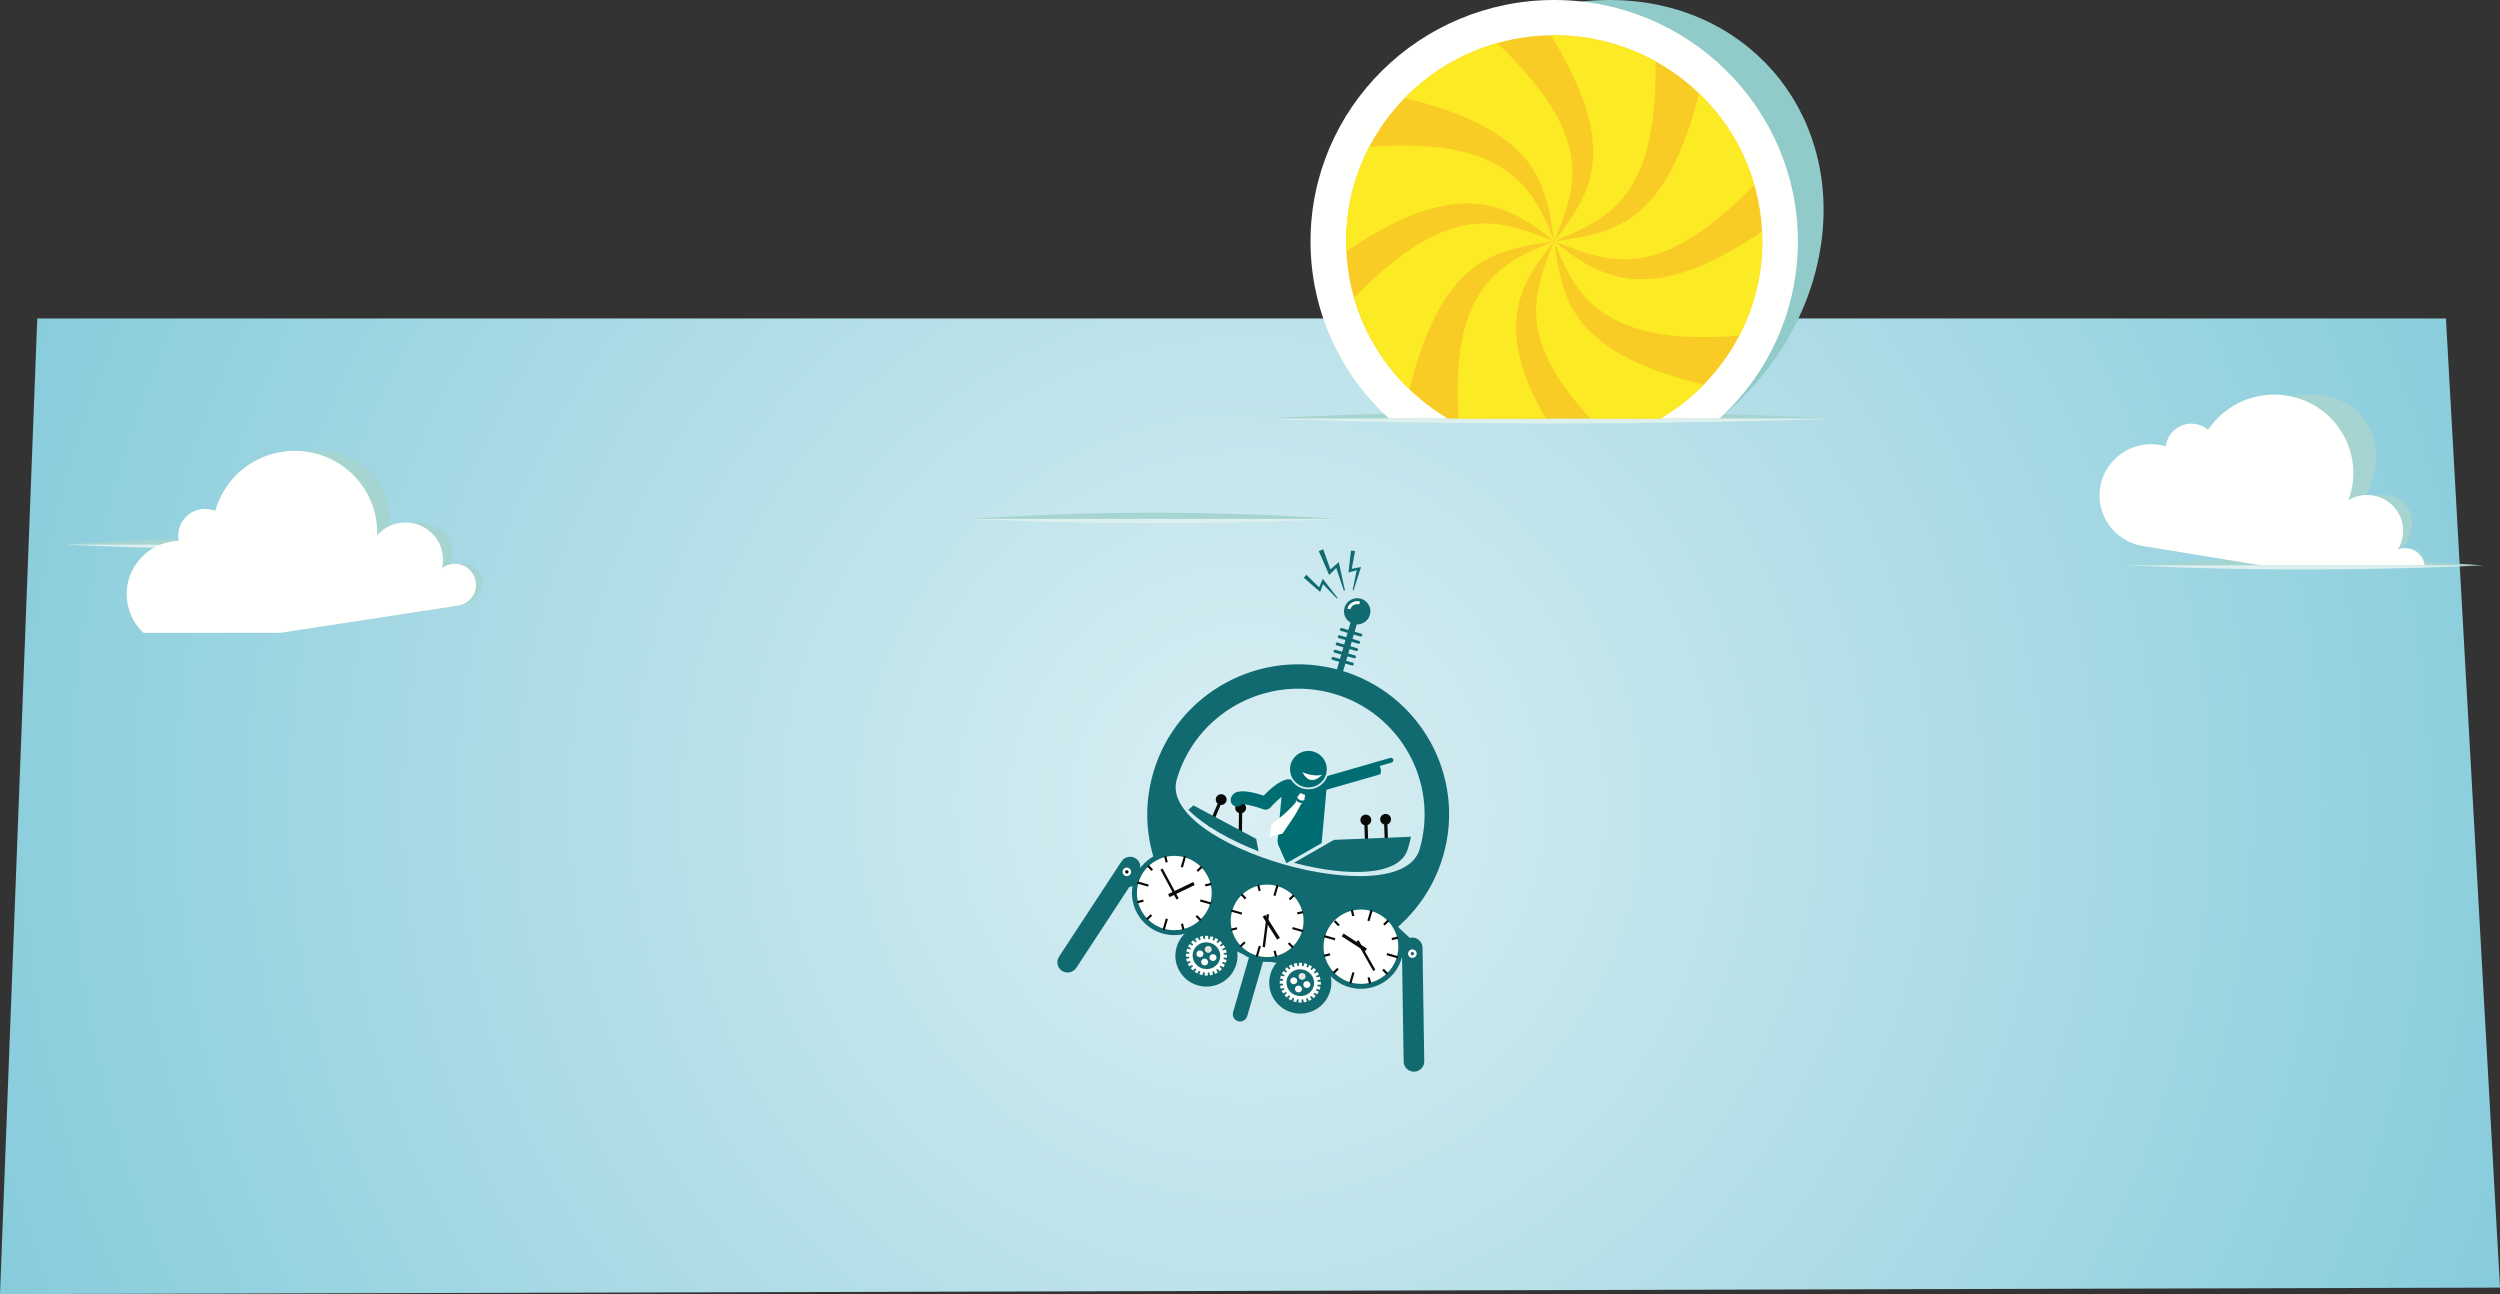 <?xml version="1.0" encoding="UTF-8"?>
<svg width="850px" height="440px" viewBox="0 0 850 440" version="1.1" xmlns="http://www.w3.org/2000/svg" xmlns:xlink="http://www.w3.org/1999/xlink">
    <rect x="0" y="0" width="850" height="440" fill="#333333" stroke="none"/>
    <title>featured</title>
    <defs>
        <radialGradient cx="49.999%" cy="49.999%" fx="49.999%" fy="49.999%" r="177.797%" gradientTransform="translate(0.5,0.5),scale(0.39,1),rotate(180),translate(-0.5,-0.5)" id="radialGradient-1">
            <stop stop-color="#DAEFF3" offset="0%"></stop>
            <stop stop-color="#6EC1D4" offset="100%"></stop>
        </radialGradient>
    </defs>
    <g id="Page-1" stroke="none" stroke-width="1" fill="none" fill-rule="evenodd">
        <g id="featured" fill-rule="nonzero">
            <polygon id="BluSky" fill="url(#radialGradient-1)" points="0 440 850 437.786 831.617 108.27 12.667 108.27"></polygon>
            <g id="Group" transform="translate(22.5, 116.778)">
                <path d="M821.658,75.442 L700.546,75.442 C700.546,75.442 727.657,73.347 761.102,73.347 C794.545,73.347 821.658,75.442 821.658,75.442" id="Fill-9" fill="#A6D4D1"></path>
                <path d="M700.546,75.442 C700.546,75.442 727.657,76.84 761.102,76.84 C794.542,76.84 821.658,75.442 821.658,75.442 L700.546,75.442 Z" id="Fill-10" fill="#DEF0EE"></path>
                <path d="M707.344,68.863 C698.031,67.298 693.212,58.33 696.602,48.838 C700.003,39.342 710.431,32.91 719.88,34.477 C720.596,34.598 721.272,34.774 721.937,34.976 C721.983,34.836 721.993,34.701 722.044,34.566 C723.792,29.815 729.049,26.598 733.781,27.384 C735.385,27.647 736.692,28.366 737.69,29.352 C745.229,20.858 756.835,15.976 767.526,17.744 C782.011,20.14 789.075,33.86 783.35,48.388 C782.685,50.082 781.865,51.71 780.928,53.269 C783.693,51.825 786.78,51.189 789.701,51.678 C796.197,52.766 799.313,59.017 796.67,65.635 C796.034,67.228 795.119,68.694 794.016,69.991 C795.168,69.622 796.351,69.473 797.5,69.665 C800.44,70.165 802.132,72.566 801.883,75.442 L746.334,75.442 C728.57,72.44 711.48,69.562 707.344,68.863" id="Fill-11" fill="#A6D4D1"></path>
                <path d="M706.059,68.863 C696.473,67.298 689.986,58.33 691.564,48.838 C693.148,39.342 702.196,32.91 711.784,34.477 C712.514,34.598 713.215,34.774 713.904,34.976 C713.924,34.836 713.909,34.701 713.931,34.566 C714.722,29.815 719.252,26.598 724.045,27.384 C725.671,27.647 727.092,28.366 728.27,29.352 C733.944,20.858 744.289,15.976 755.097,17.744 C769.765,20.14 779.696,33.86 777.274,48.388 C776.992,50.082 776.542,51.71 775.962,53.269 C778.375,51.825 781.296,51.189 784.294,51.678 C790.976,52.766 795.501,59.017 794.396,65.635 C794.133,67.228 793.556,68.694 792.758,69.991 C793.817,69.622 794.968,69.473 796.156,69.665 C799.208,70.165 801.458,72.566 801.883,75.442 L746.334,75.442 C727.956,72.44 710.323,69.562 706.059,68.863" id="Fill-12" fill="#FFFFFE"></path>
                <path d="M432.204,59.67 L307.735,59.67 C307.735,59.67 335.596,57.517 369.968,57.517 C404.338,57.517 432.204,59.67 432.204,59.67" id="Fill-13" fill="#A6D4D1"></path>
                <path d="M432.204,59.67 L307.735,59.67 C307.735,59.67 335.596,61.105 369.968,61.105 C404.336,61.105 432.204,59.67 432.204,59.67" id="Fill-14" fill="#DEF0EE"></path>
                <path d="M119.679,68.378 L0,68.378 C0,68.378 26.791,66.17 59.841,66.17 C92.887,66.17 119.679,68.378 119.679,68.378" id="Fill-21" fill="#A6D4D1"></path>
                <path d="M119.679,68.378 L0,68.378 C0,68.378 26.791,69.854 59.841,69.854 C92.887,69.854 119.679,68.378 119.679,68.378" id="Fill-22" fill="#DEF0EE"></path>
                <path d="M22.062,87.995 C21.736,78.096 29.728,68.833 39.911,67.3 C40.685,67.184 41.445,67.134 42.195,67.112 C42.186,66.97 42.141,66.84 42.136,66.697 C41.976,61.748 45.973,57.114 51.065,56.348 C52.793,56.087 54.406,56.338 55.818,56.938 C59.911,46.712 69.551,38.561 81.028,36.839 C96.61,34.496 109.643,44.879 110.135,60.024 C110.195,61.791 110.064,63.549 109.788,65.275 C111.974,63.069 114.844,61.502 118.031,61.022 C125.129,59.954 131.063,64.682 131.289,71.582 C131.343,73.243 131.055,74.877 130.497,76.418 C131.515,75.712 132.664,75.196 133.925,75.008 C137.939,74.402 141.292,77.078 141.42,80.977 C141.547,84.88 138.401,88.527 134.389,89.128 C131.843,89.509 99.047,94.439 72.827,98.378 L26.293,98.378 C23.773,95.709 22.195,92.132 22.062,87.995" id="Fill-23" fill="#A6D4D1"></path>
                <path d="M20.778,87.995 C19.233,78.096 26.079,68.833 36.077,67.3 C36.836,67.184 37.587,67.134 38.335,67.112 C38.307,66.97 38.249,66.84 38.226,66.697 C37.456,61.748 40.879,57.114 45.878,56.348 C47.573,56.087 49.217,56.338 50.702,56.938 C53.534,46.712 62.167,38.561 73.431,36.839 C88.725,34.496 103.037,44.879 105.402,60.024 C105.678,61.791 105.764,63.549 105.702,65.275 C107.616,63.069 110.295,61.502 113.421,61.022 C120.386,59.954 126.906,64.682 127.982,71.582 C128.241,73.243 128.154,74.877 127.785,76.418 C128.716,75.712 129.804,75.196 131.04,75.008 C134.978,74.402 138.663,77.078 139.272,80.977 C139.88,84.88 137.184,88.527 133.247,89.128 C130.748,89.509 98.561,94.439 72.827,98.378 L26.293,98.378 C23.445,95.709 21.424,92.132 20.778,87.995" id="clouss" fill="#FFFFFE"></path>
            </g>
            <g id="Sun" transform="translate(428.924, 0)">
                <path d="M195.266,142.321 L0,142.321 C0,142.321 43.71,139.809 97.631,139.809 C151.554,139.809 195.266,142.321 195.266,142.321" id="Fill-25" fill="#A6D4D1"></path>
                <path d="M195.266,142.321 L0,142.321 C0,142.321 43.71,143.997 97.631,143.997 C151.554,143.997 195.266,142.321 195.266,142.321" id="Fill-26" fill="#DEF0EE"></path>
                <path d="M190.376,82.06 C196.398,36.812 164.129,0 118.44,0 C72.759,0 30.692,36.812 24.67,82.06 C21.503,105.862 28.944,127.318 43.345,142.321 L155.665,142.321 C174.063,127.318 187.209,105.862 190.376,82.06" id="Fill-27" fill="#90CBC9"></path>
                <path d="M182.356,82.06 C182.356,36.812 145.194,0 99.505,0 C53.819,0 16.652,36.812 16.652,82.06 C16.652,105.862 26.946,127.318 43.345,142.321 L155.665,142.321 C172.067,127.318 182.356,105.862 182.356,82.06" id="Fill-28" fill="#FFFFFE"></path>
                <path d="M170.26,82.06 C170.26,43.355 138.585,11.98 99.505,11.98 C60.427,11.98 28.75,43.355 28.75,82.06 C28.75,107.696 42.656,130.105 63.395,142.321 L135.618,142.321 C156.357,130.105 170.26,107.696 170.26,82.06" id="Fill-29" fill="#F8CC24"></path>
                <path d="M36.597,49.996 C31.593,59.607 28.75,70.5 28.75,82.06 C28.75,83.195 28.781,84.323 28.835,85.449 C66.888,59.451 83.951,69.457 99.505,82.06 C92.397,63.444 82.675,46.326 36.597,49.996" id="Fill-30" fill="#FCEB24"></path>
                <path d="M62.879,78.372 C53.583,81.644 43.082,89.357 31.456,101.243 C34.896,113.236 41.47,123.914 50.262,132.357 C54.33,116.313 59.527,104.439 65.924,97.003 C75.346,85.476 87.424,83.771 99.505,82.06 C88.184,77.558 76.858,73.055 62.879,78.372" id="Fill-31" fill="#FCEB24"></path>
                <path d="M99.505,82.06 C80.996,88.99 63.972,98.462 66.992,142.321 L96.674,142.321 C78.535,111.322 87.936,96.068 99.505,82.06" id="Fill-33" fill="#FCEB24"></path>
                <path d="M103.227,45.784 C99.924,36.577 92.137,26.178 80.137,14.66 C68.027,18.068 57.246,24.582 48.724,33.287 C64.923,37.316 76.909,42.463 84.418,48.8 C96.056,58.133 97.777,70.095 99.505,82.06 C104.05,70.844 108.597,59.63 103.227,45.784" id="Fill-34" fill="#FCEB24"></path>
                <path d="M170.175,78.672 C132.12,104.67 115.062,94.66 99.505,82.06 C106.613,100.673 116.337,117.792 162.415,114.123 C167.417,104.511 170.26,93.617 170.26,82.06 C170.26,80.923 170.231,79.795 170.175,78.672" id="Fill-35" fill="#FCEB24"></path>
                <path d="M136.131,85.747 C145.43,82.474 155.928,74.76 167.556,62.876 C164.117,50.882 157.54,40.205 148.75,31.761 C144.683,47.805 139.483,59.68 133.084,67.115 C123.661,78.644 111.583,80.349 99.505,82.06 C110.829,86.559 122.15,91.063 136.131,85.747" id="Fill-36" fill="#FCEB24"></path>
                <path d="M128.036,59.016 C132.273,50.191 134.191,37.384 133.929,20.837 C122.934,14.764 110.661,11.82 98.417,12.007 C106.992,26.2 111.795,38.236 112.581,47.976 C114.149,62.726 106.827,72.392 99.505,82.06 C110.724,77.311 121.948,72.567 128.036,59.016" id="Fill-37" fill="#FCEB24"></path>
                <path d="M150.288,130.832 C134.089,126.802 122.101,121.654 114.594,115.319 C102.957,105.987 101.231,94.022 99.505,82.06 C94.963,93.275 90.416,104.49 95.783,118.334 C98.388,125.599 103.799,133.609 111.856,142.321 L135.581,142.321 C140.99,139.143 145.936,135.277 150.288,130.832" id="Fill-32" fill="#FCEB24"></path>
            </g>
            <g id="Machine" transform="translate(351.379, 185.872)">
                <g id="controls" transform="translate(90.625, 97.262) rotate(-2) translate(-90.625, -97.262) translate(52.949, 83.225)">
                    <g id="buttons" transform="translate(50.1, 18.968)">
                        <polygon id="Fill-120" fill="#FFFFFE" points="0 1.551 1.562 1.551 1.562 0 0 0"></polygon>
                        <polygon id="Fill-121" fill="#F4E92A" points="2.924 1.551 4.484 1.551 4.484 0 2.924 0"></polygon>
                        <polygon id="Fill-122" fill="#FFFFFE" points="5.846 1.551 7.408 1.551 7.408 0 5.846 0"></polygon>
                        <polygon id="Fill-123" fill="#F4E92A" points="8.77 1.551 10.33 1.551 10.33 0 8.77 0"></polygon>
                        <polygon id="Fill-124" fill="#F4E92A" points="11.692 1.551 13.254 1.551 13.254 0 11.692 0"></polygon>
                        <polygon id="Fill-125" fill="#FFFFFE" points="14.616 1.551 16.176 1.551 16.176 0 14.616 0"></polygon>
                        <polygon id="Fill-126" fill="#FFFFFE" points="17.541 1.551 19.1 1.551 19.1 0 17.541 0"></polygon>
                        <polygon id="Fill-127" fill="#F4E92A" points="20.462 1.551 22.024 1.551 22.024 0 20.462 0"></polygon>
                    </g>
                    <g id="levers" transform="translate(6.551, 0)" fill="#0A0B09">
                        <path d="M62.219,10.493 C62.219,9.477 61.39,8.654 60.369,8.654 C59.348,8.654 58.521,9.477 58.521,10.493 C58.521,11.316 59.065,12.013 59.814,12.247 L59.814,20.422 L60.924,20.422 L60.924,12.247 C61.676,12.013 62.219,11.316 62.219,10.493" id="Fill-88"></path>
                        <path d="M55.491,10.493 C55.491,9.477 54.662,8.654 53.641,8.654 C52.619,8.654 51.793,9.477 51.793,10.493 C51.793,11.316 52.336,12.013 53.086,12.247 L53.086,20.422 L54.195,20.422 L54.195,12.247 C54.947,12.013 55.491,11.316 55.491,10.493" id="Fill-89"></path>
                        <path d="M13.09,4.998 C13.138,3.984 12.35,3.123 11.331,3.075 C10.31,3.028 9.445,3.811 9.395,4.826 C9.356,5.648 9.866,6.369 10.607,6.639 L10.219,14.805 L11.329,14.857 L11.714,6.69 C12.474,6.491 13.052,5.821 13.09,4.998" id="Fill-90"></path>
                        <path d="M6.404,2.617 C6.834,1.696 6.434,0.602 5.507,0.173 C4.584,-0.256 3.482,0.141 3.049,1.062 C2.7,1.808 2.897,2.668 3.477,3.196 L1.77635672e-15,10.605 L1.007,11.071 L4.484,3.662 C5.263,3.765 6.051,3.363 6.404,2.617" id="Fill-91"></path>
                    </g>
                    <path d="M1.787,3.483 L3.44169138e-15,4.904 C5.05,10.391 13.723,15.719 23.376,19.855 L22.735,15.619 L1.787,3.483" id="Fill-9" fill="#126A71"></path>
                    <path d="M35.267,24.186 C52.922,29.523 70.687,30.134 74.009,21.108 C74.544,19.65 74.991,18.18 75.351,16.705 L49.093,16.86 L35.267,24.186" id="Fill-10" fill="#126A71"></path>
                </g>
                <g id="man" transform="translate(95.02, 88.349) rotate(-2) translate(-95.02, -88.349) translate(67.134, 69.397)">
                    <path d="M20.553,5.975 C20.683,2.549 23.58,-0.123 27.026,0.004 C30.472,0.132 33.16,3.012 33.03,6.438 C32.902,9.863 30.005,12.536 26.559,12.408 C23.113,12.28 20.425,9.4 20.553,5.975" id="Fill-128" fill="#006D73"></path>
                    <path d="M31.393,8.219 C28.457,9.056 24.72,7.15 24.72,7.15 C27.289,12.732 31.393,8.219 31.393,8.219" id="Fill-129" fill="#FFFFFE"></path>
                    <path d="M32.677,13.422 L50.901,8.86 C51.6,8.685 51.514,7.136 51.081,5.948 L55.146,4.931 C55.587,4.82 55.856,4.374 55.745,3.935 C55.631,3.495 55.185,3.229 54.741,3.34 L47.607,5.126 L47.538,5.151 L33.182,8.744 C32.283,10.998 30.222,12.664 27.68,12.99 C27.303,13.039 26.917,13.056 26.535,13.042 C24.698,12.973 23,12.198 21.748,10.859 C21.368,10.452 21.044,10.007 20.777,9.534 L20.281,9.472 C20.05,9.417 19.803,9.397 19.554,9.422 C18.08,9.563 16.394,10.49 14.845,11.612 C13.466,12.613 12.193,13.77 11.277,14.664 C7.745,13.357 3.633,12.287 1.588,13.383 C0.77,13.822 0.221,14.551 0.043,15.435 C-0.196,16.63 0.581,17.793 1.785,18.032 C2.598,18.193 3.395,17.891 3.902,17.309 C5.165,17.338 8.247,18.186 11.008,19.293 C11.277,19.401 11.557,19.454 11.838,19.454 C12.44,19.454 13.028,19.211 13.455,18.758 C14.163,18.009 14.992,17.224 15.828,16.504 C16.33,16.069 16.835,15.659 17.317,15.296 L15.475,30.036 C15.453,30.217 15.458,30.394 15.478,30.567 C15.486,30.967 15.561,31.374 15.722,31.768 L18.2,37.905 L30.419,31.477 L32.677,13.422" id="Fill-3" fill="#006D73"></path>
                    <path d="M24.925,16.732 L25.031,16.666 L25.353,14.932 L24.562,14.57 L23.771,14.208 L22.656,15.58 L22.672,15.703 C22.872,16.122 23.211,16.439 23.61,16.623 C24.012,16.807 24.473,16.854 24.925,16.732" id="Fill-4" fill="#FFFFFE"></path>
                    <path d="M22.198,16.555 C22.176,16.702 22.159,17.141 22.14,17.287 C19.002,20.694 16.491,22.403 13.544,24.558 C13.55,25.99 12.731,28.755 12.731,28.755 C12.731,28.755 15.7,28.108 17.193,27.808 C19.337,24.775 21.732,22.098 23.846,17.976 C23.996,17.868 24.146,17.757 24.293,17.642 C23.555,17.616 22.603,17.293 22.198,16.555" id="Fill-5" fill="#FFFFFE"></path>
                </g>
                <g id="machine" transform="translate(73.741, 101.22) rotate(-4) translate(-73.741, -101.22) translate(5.483, 20.234)">
                    <path d="M64.557,89.703 C63.958,91.334 62.141,92.173 60.501,91.576 C58.858,90.979 58.015,89.173 58.614,87.542 C59.216,85.911 61.031,85.072 62.673,85.668 C64.313,86.265 65.157,88.071 64.557,89.703" id="Fill-84" fill="#FFFFFE"></path>
                    <path d="M95.505,100.955 C94.903,102.586 93.085,103.425 91.445,102.828 C89.806,102.231 88.959,100.425 89.562,98.794 C90.161,97.162 91.978,96.324 93.618,96.92 C95.26,97.517 96.104,99.323 95.505,100.955" id="Fill-85" fill="#FFFFFE"></path>
                    <path d="M110.501,13.081 C110.765,13.176 111.059,13.041 111.153,12.779 C111.25,12.518 111.114,12.227 110.851,12.131 L108.664,11.336 L109.558,8.9 C111.555,9.105 113.514,7.957 114.236,5.998 C115.087,3.683 113.889,1.119 111.561,0.273 C109.233,-0.574 106.653,0.616 105.801,2.931 C105.08,4.891 105.832,7.024 107.491,8.148 L106.595,10.584 L104.405,9.788 C104.145,9.693 103.851,9.828 103.753,10.089 C103.659,10.35 103.795,10.642 104.059,10.737 L106.245,11.533 L105.709,12.991 L103.52,12.196 C103.26,12.1 102.965,12.235 102.868,12.497 C102.774,12.758 102.91,13.049 103.171,13.145 L105.36,13.94 L104.824,15.398 L102.635,14.603 C102.372,14.507 102.08,14.643 101.983,14.904 C101.886,15.165 102.022,15.456 102.286,15.552 L104.475,16.347 L103.937,17.806 L101.75,17.01 C101.487,16.915 101.192,17.05 101.098,17.311 C101.001,17.572 101.137,17.864 101.401,17.959 L103.587,18.755 L103.051,20.213 L100.862,19.418 C100.602,19.322 100.307,19.458 100.213,19.718 C100.116,19.979 100.252,20.271 100.516,20.367 L102.702,21.162 L100.349,27.56 L102.416,28.312 L104.772,21.914 L106.958,22.71 C107.222,22.805 107.516,22.67 107.61,22.409 C107.707,22.148 107.571,21.856 107.308,21.761 L105.121,20.965 L105.657,19.507 L107.843,20.302 C108.107,20.398 108.401,20.262 108.495,20.001 C108.592,19.741 108.456,19.449 108.193,19.353 L106.006,18.558 L106.542,17.1 L108.731,17.895 C108.992,17.99 109.286,17.855 109.383,17.594 C109.477,17.333 109.341,17.041 109.081,16.946 L106.891,16.15 L107.427,14.692 L109.616,15.488 C109.88,15.583 110.171,15.448 110.268,15.187 C110.365,14.926 110.226,14.634 109.966,14.539 L107.777,13.743 L108.315,12.285 L110.501,13.081" id="antenna" fill="#126A71"></path>
                    <path d="M107.713,3.626 L106.755,3.278 C107.416,1.491 109.414,0.568 111.211,1.222 L110.862,2.171 C109.591,1.708 108.176,2.361 107.713,3.626" id="Fill-87" fill="#FFFFFE"></path>
                    <path d="M59.904,140.671 L59.904,140.671 C58.614,140.202 57.945,138.769 58.417,137.487 L68.711,109.511 C69.182,108.229 70.622,107.564 71.913,108.033 C73.203,108.502 73.871,109.934 73.4,111.217 L63.109,139.192 C62.637,140.475 61.194,141.14 59.904,140.671" id="Fill-11" fill="#126A71"></path>
                    <path d="M1.389,119.418 L1.389,119.418 C2.926,120.572 5.135,120.267 6.294,118.738 L29.731,87.903 C30.894,86.374 30.586,84.179 29.048,83.024 C27.511,81.869 25.303,82.175 24.14,83.703 L0.704,114.539 C-0.456,116.067 -0.151,118.263 1.389,119.418" id="Fill-12" fill="#126A71"></path>
                    <polyline id="Fill-13" fill="#126A71" points="24.11 92.784 41.856 90.565 41.373 86.747 23.627 88.965 24.11 92.784"></polyline>
                    <path d="M44.825,57.262 C52.965,35.133 77.698,23.715 99.958,31.809 C122.218,39.902 133.705,64.49 125.561,86.619 C117.421,108.747 36.681,79.391 44.825,57.262 Z M102.818,24.038 C76.205,14.361 46.739,27.964 37.006,54.42 C27.273,80.876 40.954,110.166 67.568,119.843 C94.181,129.519 123.647,115.917 133.38,89.461 C143.113,63.005 129.429,33.714 102.818,24.038 L102.818,24.038 Z" id="Fill-20" fill="#126A71"></path>
                    <path d="M118.409,161.966 L118.409,161.966 C116.483,161.862 114.993,160.212 115.099,158.299 L117.204,119.709 C117.31,117.795 118.969,116.315 120.895,116.419 C122.817,116.523 124.307,118.173 124.202,120.086 L122.096,158.676 C121.991,160.59 120.331,162.07 118.409,161.966" id="Fill-16" fill="#126A71"></path>
                    <polyline id="Fill-17" fill="#126A71" points="120.193 122.282 108.073 109.205 110.92 106.597 123.039 119.675 120.193 122.282"></polyline>
                    <path d="M27.079,87.875 C26.801,88.627 25.966,89.013 25.208,88.738 C24.454,88.464 24.065,87.632 24.343,86.881 C24.618,86.13 25.455,85.744 26.21,86.018 C26.965,86.293 27.353,87.125 27.079,87.875" id="Fill-14" fill="#FFFFFE"></path>
                    <path d="M26.252,87.576 C26.144,87.874 25.811,88.027 25.511,87.918 C25.211,87.809 25.059,87.479 25.167,87.181 C25.278,86.883 25.608,86.729 25.908,86.839 C26.207,86.948 26.363,87.277 26.252,87.576" id="Fill-15" fill="#0A0B09"></path>
                    <path d="M119.252,121.39 C118.975,122.141 119.363,122.973 120.118,123.247 C120.875,123.522 121.71,123.136 121.988,122.385 C122.262,121.633 121.874,120.802 121.119,120.527 C120.365,120.252 119.527,120.639 119.252,121.39" id="Fill-18" fill="#FFFFFE"></path>
                    <path d="M120.076,121.69 C119.965,121.988 120.121,122.318 120.42,122.427 C120.72,122.536 121.053,122.383 121.161,122.084 C121.272,121.787 121.117,121.456 120.817,121.347 C120.517,121.238 120.187,121.392 120.076,121.69" id="Fill-19" fill="#126A71"></path>
                </g>
                <g id="clock-middle" transform="translate(79.453, 127.217) rotate(-4) translate(-79.453, -127.217) translate(65.416, 113.263)">
                    <path d="M23.964,4.087 C29.444,9.538 29.444,18.373 23.961,23.822 C18.479,29.271 9.592,29.27 4.109,23.82 C-1.37,18.37 -1.37,9.535 4.112,4.087 C9.595,-1.363 18.482,-1.362 23.964,4.087" id="Fill-21" fill="#126A71"></path>
                    <path d="M25.668,18.182 C23.318,24.568 16.207,27.85 9.783,25.515 C3.363,23.18 0.059,16.11 2.409,9.725 C4.759,3.34 11.87,0.058 18.29,2.393 C24.713,4.728 28.018,11.798 25.668,18.182" id="Fill-22" fill="#FFFFFE"></path>
                    <polyline id="Fill-23" fill="#0A0B09" points="17.452 5.726 16.77 5.477 18.068 1.948 18.751 2.197 17.452 5.726"></polyline>
                    <polyline id="Fill-24" fill="#0A0B09" points="10.008 25.96 9.323 25.712 10.621 22.183 11.307 22.431 10.008 25.96"></polyline>
                    <polyline id="Fill-25" fill="#0A0B09" points="12.583 3.568 11.864 3.693 11.506 1.66 12.225 1.535 12.583 3.568"></polyline>
                    <polyline id="Fill-26" fill="#0A0B09" points="16.567 26.248 15.851 26.373 15.493 24.341 16.212 24.216 16.567 26.248"></polyline>
                    <polyline id="Fill-27" fill="#0A0B09" points="7.553 5.682 6.995 6.147 5.663 4.565 6.221 4.1 7.553 5.682"></polyline>
                    <polyline id="Fill-28" fill="#0A0B09" points="22.413 23.343 21.853 23.808 20.521 22.226 21.081 21.761 22.413 23.343"></polyline>
                    <polyline id="Fill-29" fill="#0A0B09" points="3.591 15.401 3.715 16.115 1.671 16.47 1.546 15.756 3.591 15.401"></polyline>
                    <polyline id="Fill-30" fill="#0A0B09" points="26.403 11.439 26.531 12.152 24.486 12.508 24.361 11.794 26.403 11.439"></polyline>
                    <polyline id="Fill-31" fill="#0A0B09" points="5.716 20.4 6.185 20.956 4.592 22.28 4.126 21.724 5.716 20.4"></polyline>
                    <polyline id="Fill-32" fill="#0A0B09" points="23.481 5.628 23.95 6.185 22.358 7.508 21.892 6.953 23.481 5.628"></polyline>
                    <polyline id="Fill-33" fill="#0A0B09" points="5.76 10.559 5.511 11.239 1.959 9.949 2.212 9.268 5.76 10.559"></polyline>
                    <polyline id="Fill-34" fill="#0A0B09" points="26.114 17.96 25.865 18.64 22.316 17.35 22.566 16.67 26.114 17.96"></polyline>
                    <polyline id="Fill-35" fill="#0A0B09" points="12.611 12.437 13.593 11.916 17.955 20.032 16.975 20.553 12.611 12.437"></polyline>
                    <polyline id="Fill-36" fill="#0A0B09" points="14.059 11.665 14.853 11.821 12.661 22.855 11.867 22.699 14.059 11.665"></polyline>
                </g>
                <g id="clock-left" transform="translate(47.893, 117.757) rotate(-4) translate(-47.893, -117.757) translate(33.483, 103.433)">
                    <path d="M28.258,18.273 C26.064,25.877 18.084,30.271 10.437,28.09 C2.788,25.909 -1.632,17.978 0.563,10.375 C2.757,2.772 10.734,-1.622 18.384,0.559 C26.03,2.74 30.45,10.671 28.258,18.273" id="Fill-37" fill="#126A71"></path>
                    <path d="M26.347,18.664 C23.936,25.218 16.636,28.586 10.046,26.19 C3.454,23.793 0.063,16.538 2.474,9.985 C4.885,3.432 12.185,0.063 18.775,2.459 C25.367,4.856 28.758,12.111 26.347,18.664" id="Fill-38" fill="#FFFFFE"></path>
                    <polyline id="Fill-39" fill="#0A0B09" points="17.915 5.88 17.213 5.625 18.545 2.003 19.247 2.259 17.915 5.88"></polyline>
                    <polyline id="Fill-40" fill="#0A0B09" points="10.274 26.647 9.572 26.391 10.906 22.77 11.608 23.025 10.274 26.647"></polyline>
                    <polyline id="Fill-41" fill="#0A0B09" points="12.918 3.665 12.18 3.793 11.813 1.707 12.549 1.579 12.918 3.665"></polyline>
                    <polyline id="Fill-42" fill="#0A0B09" points="17.007 26.942 16.269 27.07 15.903 24.985 16.641 24.857 17.007 26.942"></polyline>
                    <polyline id="Fill-43" fill="#0A0B09" points="7.754 5.835 7.18 6.312 5.815 4.688 6.389 4.212 7.754 5.835"></polyline>
                    <polyline id="Fill-44" fill="#0A0B09" points="23.006 23.96 22.432 24.438 21.067 22.814 21.638 22.337 23.006 23.96"></polyline>
                    <polyline id="Fill-45" fill="#0A0B09" points="3.687 15.81 3.817 16.542 1.717 16.907 1.589 16.174 3.687 15.81"></polyline>
                    <polyline id="Fill-46" fill="#0A0B09" points="27.101 11.743 27.232 12.476 25.134 12.84 25.004 12.108 27.101 11.743"></polyline>
                    <polyline id="Fill-47" fill="#0A0B09" points="5.87 20.94 6.35 21.511 4.716 22.869 4.236 22.299 5.87 20.94"></polyline>
                    <polyline id="Fill-48" fill="#0A0B09" points="24.105 5.78 24.585 6.351 22.951 7.709 22.471 7.139 24.105 5.78"></polyline>
                    <polyline id="Fill-49" fill="#0A0B09" points="5.915 10.84 5.657 11.539 2.014 10.214 2.272 9.516 5.915 10.84"></polyline>
                    <polyline id="Fill-50" fill="#0A0B09" points="26.804 18.436 26.549 19.134 22.906 17.81 23.161 17.112 26.804 18.436"></polyline>
                    <polyline id="Fill-51" fill="#0A0B09" points="12.693 15.599 12.269 14.547 21.089 11.035 21.513 12.088 12.693 15.599"></polyline>
                    <polyline id="Fill-52" fill="#0A0B09" points="15.756 16.255 14.999 16.592 10.254 6.057 11.012 5.719 15.756 16.255"></polyline>
                </g>
                <g id="clock-right" transform="translate(111.342, 136.007) rotate(-4) translate(-111.342, -136.007) translate(96.932, 121.682)">
                    <path d="M18.486,28.06 C10.856,30.299 2.843,25.964 0.593,18.378 C-1.66,10.792 2.702,2.828 10.332,0.589 C17.962,-1.649 25.975,2.685 28.225,10.271 C30.478,17.857 26.119,25.822 18.486,28.06" id="Fill-53" fill="#126A71"></path>
                    <path d="M26.347,18.665 C23.936,25.218 16.636,28.587 10.043,26.19 C3.454,23.793 0.063,16.538 2.474,9.985 C4.885,3.432 12.185,0.063 18.775,2.46 C25.367,4.856 28.758,12.112 26.347,18.665" id="Fill-54" fill="#FFFFFE"></path>
                    <polyline id="Fill-55" fill="#0A0B09" points="17.915 5.881 17.213 5.625 18.545 2.004 19.247 2.259 17.915 5.881"></polyline>
                    <polyline id="Fill-56" fill="#0A0B09" points="10.274 26.647 9.572 26.392 10.903 22.77 11.608 23.026 10.274 26.647"></polyline>
                    <polyline id="Fill-57" fill="#0A0B09" points="12.918 3.666 12.18 3.794 11.814 1.708 12.549 1.579 12.918 3.666"></polyline>
                    <polyline id="Fill-58" fill="#0A0B09" points="17.007 26.943 16.269 27.071 15.903 24.985 16.641 24.857 17.007 26.943"></polyline>
                    <polyline id="Fill-59" fill="#0A0B09" points="7.754 6.388 7.18 6.864 5.815 5.24 6.389 4.764 7.754 6.388"></polyline>
                    <polyline id="Fill-60" fill="#0A0B09" points="23.006 23.961 22.432 24.438 21.064 22.814 21.638 22.337 23.006 23.961"></polyline>
                    <polyline id="Fill-61" fill="#0A0B09" points="3.687 15.81 3.814 16.543 1.717 16.907 1.589 16.174 3.687 15.81"></polyline>
                    <polyline id="Fill-62" fill="#0A0B09" points="27.101 11.743 27.232 12.476 25.131 12.841 25.004 12.108 27.101 11.743"></polyline>
                    <polyline id="Fill-63" fill="#0A0B09" points="5.87 20.941 6.35 21.512 4.716 22.87 4.236 22.299 5.87 20.941"></polyline>
                    <polyline id="Fill-64" fill="#0A0B09" points="24.102 5.78 24.585 6.351 22.948 7.71 22.471 7.14 24.102 5.78"></polyline>
                    <polyline id="Fill-65" fill="#0A0B09" points="5.915 10.84 5.657 11.539 2.014 10.214 2.272 9.516 5.915 10.84"></polyline>
                    <polyline id="Fill-66" fill="#0A0B09" points="26.804 18.436 26.546 19.135 22.906 17.81 23.161 17.112 26.804 18.436"></polyline>
                    <polyline id="Fill-67" fill="#0A0B09" points="16.397 15.127 15.709 16.032 8.123 10.344 8.811 9.439 16.397 15.127"></polyline>
                    <polyline id="Fill-68" fill="#0A0B09" points="13.018 12.426 13.77 12.071 18.755 22.496 18.004 22.851 13.018 12.426"></polyline>
                </g>
                <g id="cog-left" transform="translate(58.815, 139.068) rotate(-4) translate(-58.815, -139.068) translate(48.245, 128.561)">
                    <path d="M20.493,14.115 C18.49,19.564 12.422,22.365 6.939,20.372 C1.459,18.379 -1.36,12.347 0.646,6.899 C2.65,1.451 8.718,-1.351 14.2,0.642 C19.68,2.635 22.499,8.667 20.493,14.115" id="Fill-69" fill="#126A71"></path>
                    <path d="M8.998,14.775 C6.553,13.886 5.274,11.254 6.14,8.897 C7.009,6.539 9.694,5.349 12.139,6.239 C14.586,7.128 15.865,9.76 14.999,12.117 C14.131,14.475 11.445,15.665 8.998,14.775 Z M16.966,13.37 L17.313,12.422 L16.278,12.045 C16.32,11.888 16.356,11.732 16.384,11.575 L17.477,11.68 L17.56,10.671 L16.467,10.566 C16.464,10.404 16.456,10.243 16.439,10.083 L17.519,9.91 L17.33,8.909 L16.248,9.083 C16.203,8.926 16.153,8.772 16.095,8.62 L17.088,8.18 L16.639,7.257 L15.646,7.696 C15.562,7.556 15.471,7.419 15.377,7.286 L16.212,6.609 L15.535,5.825 L14.7,6.501 C14.58,6.386 14.458,6.274 14.331,6.169 L14.949,5.304 L14.089,4.713 L13.468,5.579 C13.323,5.498 13.176,5.422 13.024,5.352 L13.393,4.353 L12.408,3.995 L12.039,4.994 C11.878,4.95 11.717,4.913 11.553,4.883 L11.639,3.822 L10.599,3.721 L10.513,4.781 C10.346,4.779 10.18,4.786 10.016,4.798 L9.816,3.746 L8.787,3.91 L8.99,4.963 C8.829,5.004 8.67,5.05 8.515,5.103 L8.043,4.131 L7.1,4.548 L7.572,5.521 C7.43,5.599 7.292,5.685 7.156,5.776 L6.44,4.95 L5.646,5.593 L6.359,6.418 C6.243,6.53 6.132,6.647 6.024,6.769 L5.122,6.148 L4.531,6.972 L5.435,7.594 C5.355,7.732 5.28,7.874 5.208,8.02 L4.173,7.644 L3.823,8.592 L4.861,8.969 C4.819,9.125 4.783,9.282 4.756,9.439 L3.66,9.334 L3.579,10.343 L4.672,10.448 C4.672,10.61 4.683,10.771 4.7,10.931 L3.618,11.104 L3.809,12.105 L4.889,11.932 C4.936,12.088 4.986,12.242 5.044,12.394 L4.051,12.834 L4.5,13.758 L5.494,13.318 C5.577,13.458 5.668,13.595 5.763,13.728 L4.928,14.405 L5.605,15.189 L6.44,14.513 C6.559,14.628 6.681,14.74 6.809,14.845 L6.187,15.71 L7.047,16.302 L7.672,15.435 C7.816,15.516 7.963,15.592 8.116,15.663 L7.747,16.661 L8.732,17.019 L9.098,16.02 C9.261,16.064 9.422,16.101 9.586,16.131 L9.5,17.193 L10.541,17.292 L10.627,16.233 C10.793,16.235 10.959,16.228 11.123,16.216 L11.323,17.268 L12.35,17.104 L12.15,16.051 C12.311,16.011 12.469,15.965 12.624,15.911 L13.096,16.883 L14.039,16.465 L13.568,15.493 C13.709,15.415 13.848,15.329 13.984,15.238 L14.697,16.064 L15.493,15.421 L14.78,14.597 C14.894,14.484 15.008,14.368 15.113,14.245 L16.017,14.865 L16.608,14.042 L15.704,13.42 C15.784,13.282 15.859,13.14 15.929,12.994 L16.966,13.37 L16.966,13.37 Z" id="Fill-70" fill="#FFFFFE"></path>
                    <path d="M10.21,8.004 C9.988,8.605 10.316,9.276 10.94,9.503 C11.562,9.729 12.247,9.426 12.469,8.825 C12.688,8.224 12.363,7.553 11.739,7.326 C11.115,7.1 10.432,7.403 10.21,8.004" id="Fill-71" fill="#E5E5E0"></path>
                    <path d="M10.929,13.01 C11.148,12.409 10.824,11.738 10.199,11.511 C9.575,11.285 8.892,11.588 8.67,12.189 C8.449,12.79 8.776,13.461 9.4,13.687 C10.022,13.914 10.707,13.611 10.929,13.01" id="Fill-72" fill="#FFFFFE"></path>
                    <path d="M9.528,10.128 C9.747,9.527 9.422,8.856 8.798,8.63 C8.174,8.403 7.491,8.706 7.269,9.307 C7.047,9.908 7.375,10.579 7.999,10.806 C8.621,11.032 9.306,10.729 9.528,10.128" id="Fill-73" fill="#FFFFFE"></path>
                    <path d="M13.14,10.208 C12.516,9.981 11.833,10.285 11.611,10.886 C11.39,11.487 11.717,12.158 12.341,12.384 C12.963,12.611 13.648,12.308 13.87,11.707 C14.089,11.106 13.765,10.435 13.14,10.208" id="Fill-74" fill="#FFFFFE"></path>
                </g>
                <g id="cog-right" transform="translate(90.717, 148.244) rotate(-4) translate(-90.717, -148.244) translate(80.147, 137.736)">
                    <path d="M20.494,14.115 C18.488,19.564 12.421,22.365 6.941,20.372 C1.458,18.379 -1.358,12.347 0.645,6.899 C2.651,1.45 8.719,-1.351 14.199,0.642 C19.679,2.635 22.498,8.667 20.494,14.115" id="Fill-75" fill="#126A71"></path>
                    <path d="M8.999,14.776 C6.552,13.886 5.273,11.254 6.142,8.897 C7.007,6.539 9.693,5.349 12.14,6.239 C14.587,7.128 15.867,9.76 14.998,12.117 C14.13,14.475 11.444,15.665 8.999,14.776 Z M16.965,13.37 L17.315,12.422 L16.28,12.045 C16.322,11.889 16.355,11.732 16.383,11.574 L17.479,11.68 L17.562,10.671 L16.469,10.566 C16.466,10.404 16.455,10.243 16.441,10.083 L17.52,9.91 L17.329,8.909 L16.249,9.082 C16.205,8.926 16.155,8.772 16.097,8.62 L17.087,8.18 L16.638,7.257 L15.647,7.696 C15.561,7.556 15.473,7.419 15.375,7.285 L16.211,6.609 L15.534,5.825 L14.698,6.501 C14.582,6.386 14.457,6.274 14.329,6.169 L14.951,5.304 L14.091,4.713 L13.467,5.58 C13.325,5.498 13.178,5.422 13.025,5.352 L13.392,4.353 L12.407,3.995 L12.04,4.994 C11.879,4.95 11.716,4.913 11.552,4.883 L11.641,3.822 L10.6,3.722 L10.512,4.781 C10.345,4.779 10.181,4.786 10.015,4.798 L9.815,3.746 L8.789,3.91 L8.988,4.963 C8.827,5.004 8.669,5.05 8.514,5.103 L8.042,4.131 L7.099,4.548 L7.573,5.52 C7.429,5.599 7.29,5.685 7.154,5.776 L6.441,4.95 L5.648,5.593 L6.361,6.417 C6.244,6.53 6.131,6.646 6.025,6.769 L5.121,6.148 L4.53,6.972 L5.434,7.594 C5.354,7.732 5.279,7.874 5.209,8.021 L4.175,7.643 L3.825,8.592 L4.86,8.969 C4.818,9.125 4.785,9.282 4.757,9.439 L3.661,9.334 L3.578,10.343 L4.671,10.448 C4.674,10.61 4.682,10.771 4.699,10.931 L3.62,11.104 L3.808,12.105 L4.89,11.932 C4.935,12.088 4.985,12.242 5.043,12.394 L4.052,12.834 L4.499,13.758 L5.492,13.318 C5.576,13.458 5.667,13.595 5.764,13.729 L4.926,14.405 L5.606,15.189 L6.441,14.513 C6.558,14.628 6.68,14.74 6.81,14.845 L6.189,15.71 L7.049,16.302 L7.67,15.435 C7.815,15.516 7.962,15.592 8.114,15.663 L7.748,16.661 L8.73,17.019 L9.099,16.02 C9.26,16.064 9.424,16.101 9.585,16.131 L9.499,17.192 L10.539,17.293 L10.625,16.233 C10.795,16.235 10.958,16.228 11.125,16.216 L11.325,17.268 L12.351,17.104 L12.151,16.051 C12.31,16.011 12.468,15.964 12.623,15.911 L13.098,16.883 L14.041,16.466 L13.566,15.493 C13.711,15.414 13.849,15.329 13.985,15.238 L14.698,16.064 L15.492,15.421 L14.779,14.597 C14.895,14.484 15.006,14.367 15.115,14.245 L16.016,14.866 L16.61,14.042 L15.703,13.42 C15.786,13.282 15.861,13.14 15.93,12.994 L16.965,13.37 L16.965,13.37 Z" id="Fill-76" fill="#FFFFFE"></path>
                    <path d="M10.209,8.004 C9.99,8.605 10.315,9.276 10.939,9.503 C11.563,9.73 12.249,9.426 12.468,8.825 C12.69,8.224 12.362,7.553 11.741,7.327 C11.116,7.1 10.431,7.403 10.209,8.004" id="Fill-77" fill="#E5E5E0"></path>
                    <path d="M10.928,13.01 C11.15,12.409 10.822,11.738 10.201,11.511 C9.577,11.285 8.891,11.588 8.672,12.189 C8.45,12.79 8.775,13.461 9.399,13.687 C10.023,13.914 10.709,13.611 10.928,13.01" id="Fill-78" fill="#FFFFFE"></path>
                    <path d="M9.527,10.128 C9.749,9.527 9.421,8.856 8.8,8.63 C8.175,8.403 7.49,8.706 7.271,9.307 C7.049,9.908 7.374,10.579 7.998,10.806 C8.622,11.032 9.307,10.729 9.527,10.128" id="Fill-79" fill="#FFFFFE"></path>
                    <path d="M13.142,10.208 C12.518,9.982 11.832,10.285 11.613,10.886 C11.391,11.487 11.716,12.158 12.34,12.385 C12.964,12.611 13.65,12.308 13.869,11.707 C14.091,11.106 13.763,10.435 13.142,10.208" id="Fill-80" fill="#FFFFFE"></path>
                </g>
                <g id="zaps" transform="translate(101.665, 9.189) rotate(-4) translate(-101.665, -9.189) translate(91.833, 0.665)" fill="#126A71">
                    <polyline id="Fill-81" points="13.298 14.561 11.248 6.671 8.665 8.879 5.732 0.542 7.275 0 9.217 7.008 12.252 4.762 13.656 14.452 13.298 14.561"></polyline>
                    <polyline id="Fill-82" points="16.597 14.643 16.289 14.573 18.121 7.925 15.288 8.466 16.661 1.12 18.024 1.368 16.484 7.324 19.663 6.942 16.597 14.643"></polyline>
                    <polyline id="Fill-83" points="10.749 17.047 6.362 11.847 5.213 14.429 1.19949929e-24 9.209 0.966 8.251 4.955 12.826 6.426 10.055 10.979 16.84 10.749 17.047"></polyline>
                </g>
            </g>
        </g>
    </g>
</svg>